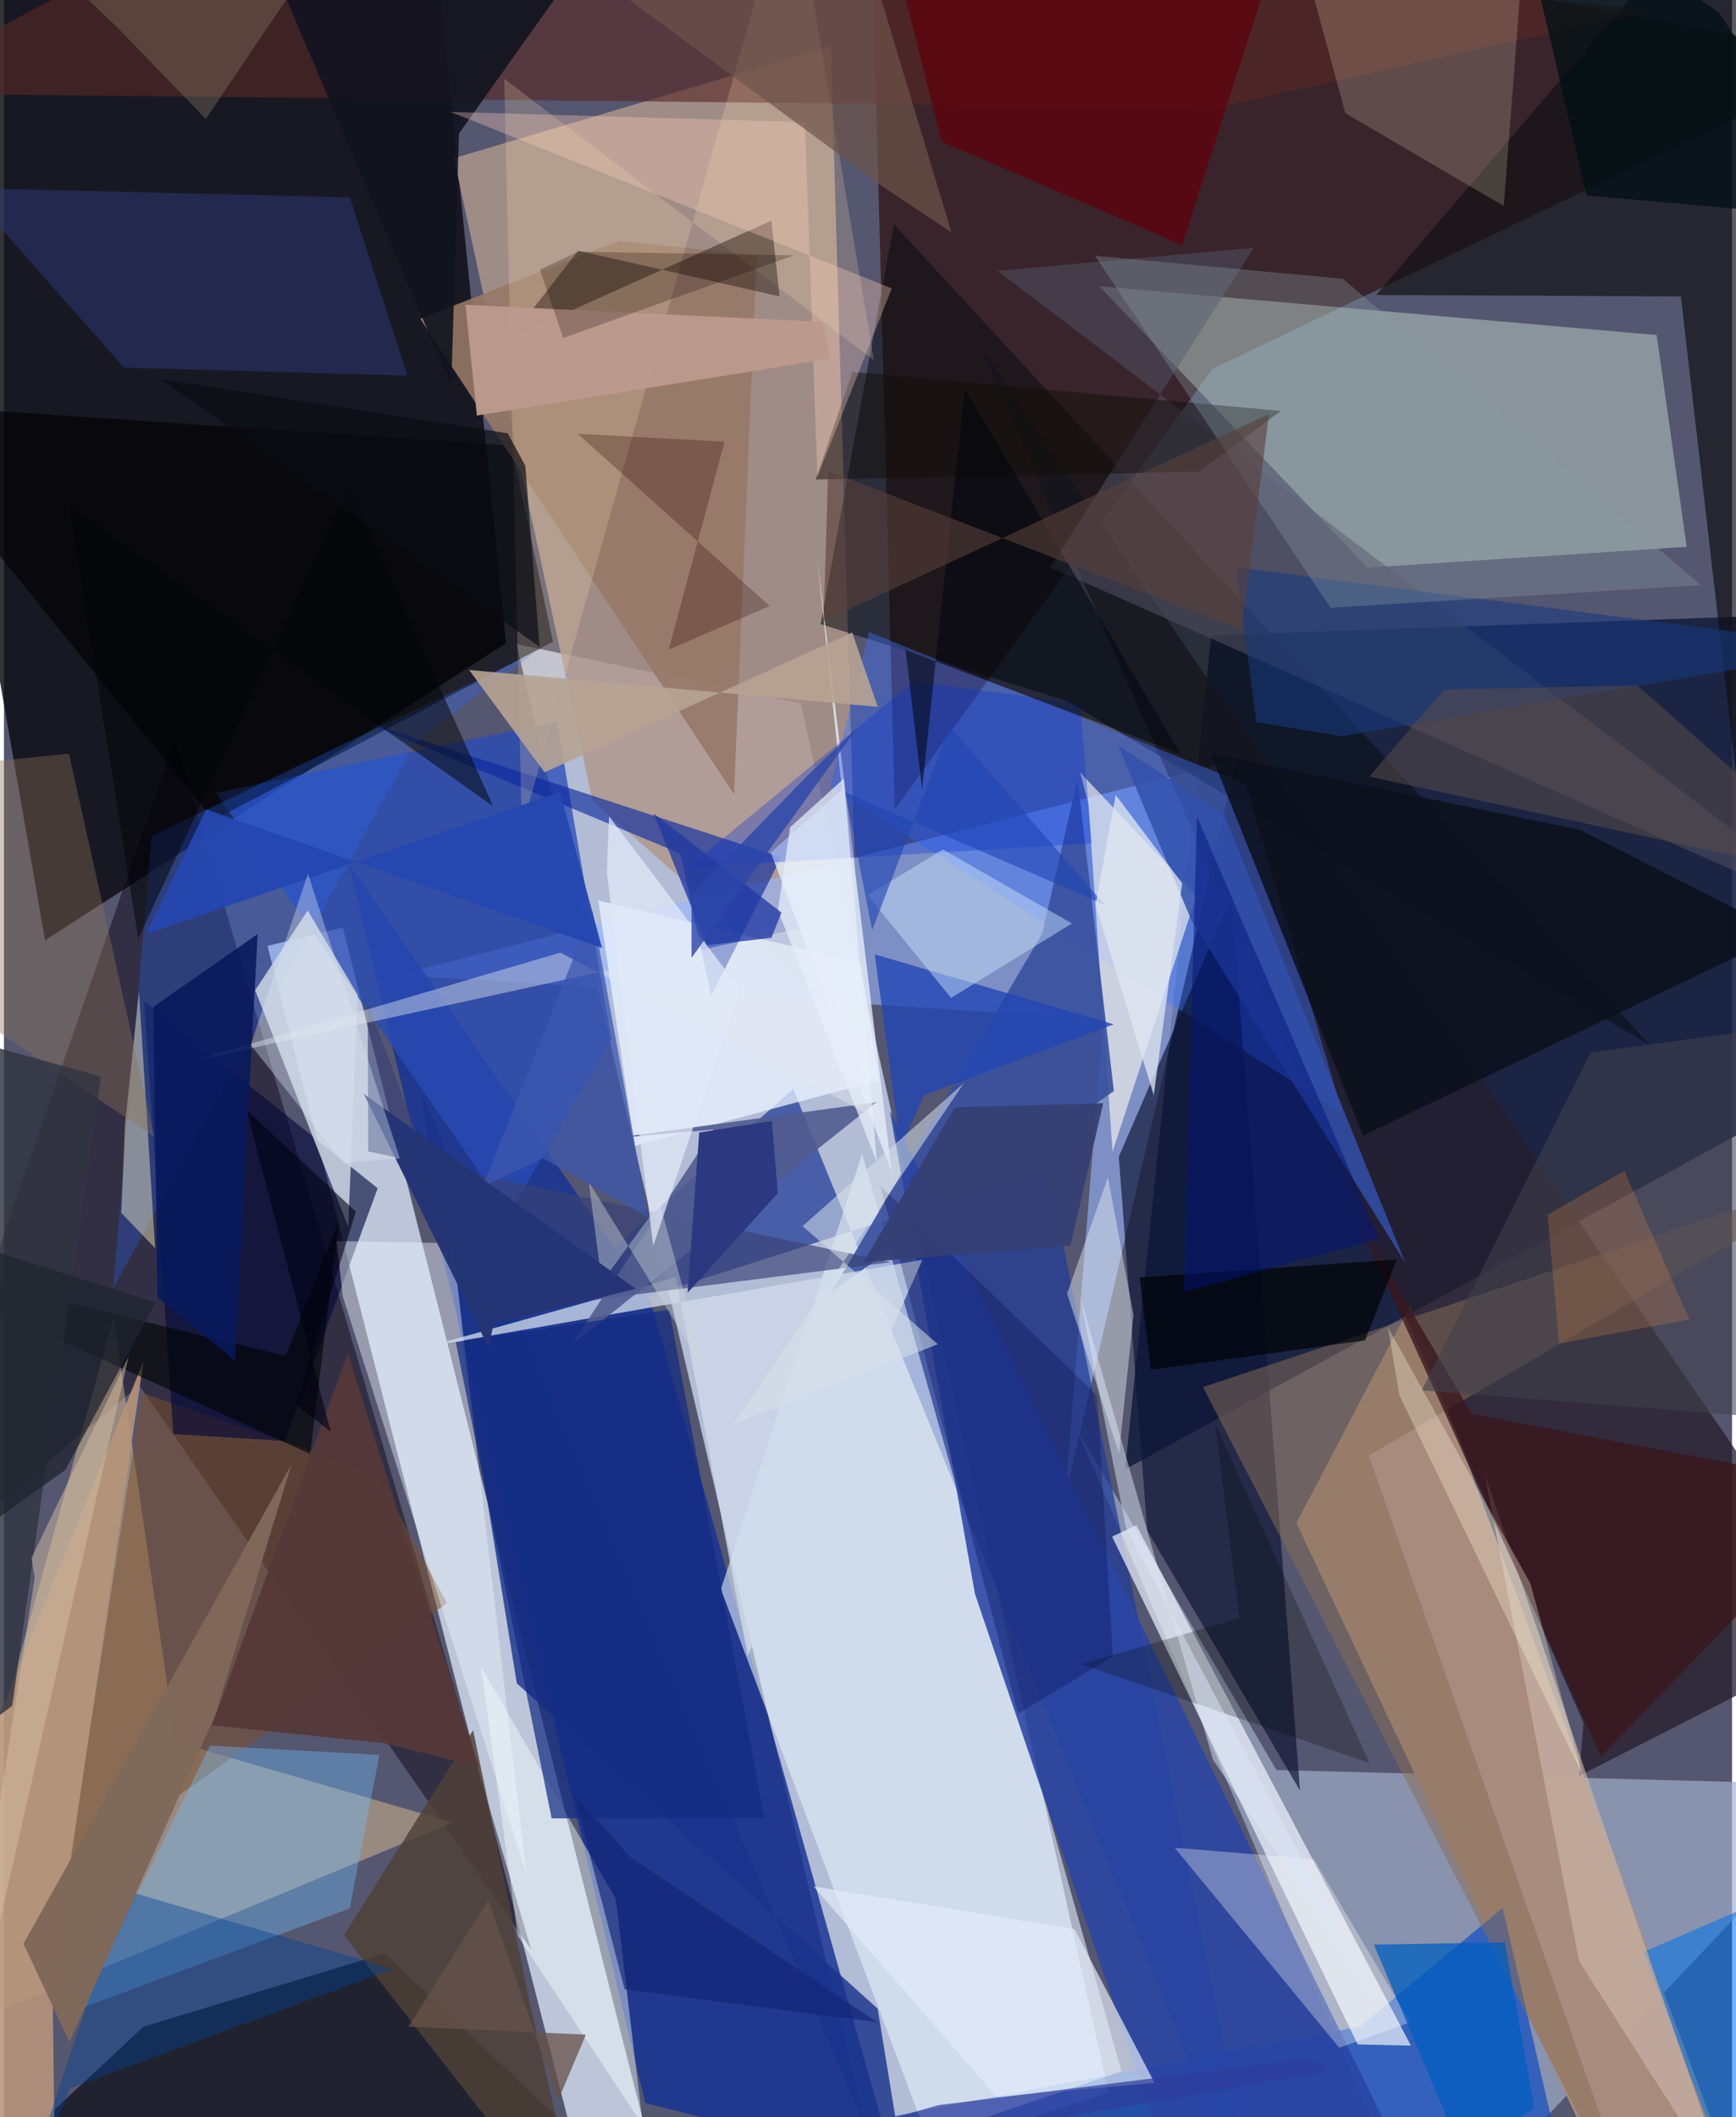 <svg xmlns="http://www.w3.org/2000/svg" width="228" height="278" viewBox="0 0 836 1024"><path fill="#55566f" d="M0 0h836v1024H0z"/><path fill="#b5bed6" fill-opacity=".984" d="M247.95 311.518l137.57 28.689 148.867 671.81-113.034 37.105z"/><path fill="#0c0c15" fill-opacity=".839" d="M-62-15.458l81.88 470.24 222.977-143.651-35.138-347.236z"/><path fill="#d6e2f2" fill-opacity=".796" d="M163.907 448.62L324.33 1086h-35.88L127.494 457.507z"/><path fill="#141e3d" fill-opacity=".886" d="M542.395 710.637l41.666-403.32 281.26-9.953 31.872 219.551z"/><path fill="#2d0a09" fill-opacity=".655" d="M419.035-62l11.937 453.488 153.677-213.085L898 28.41z"/><path fill="#b0968a" fill-opacity=".831" d="M217.697 76.504l67.037 310.768 129.284 113.776L400.034 22.32z"/><path fill="#a2b2cb" fill-opacity=".671" d="M687.417 1086L898 863.41l-282.405-7.302-96.668-165.101z"/><path fill="#9ab8ff" fill-opacity=".588" d="M531.737 492.86l-340.98-21.32L596.23 367.465l-82.785 355.888z"/><path fill="#e2fde7" fill-opacity=".373" d="M529.928 138.466l129.711 136.07 154.42-10.043-14.504-102.441z"/><path fill="#153194" fill-opacity=".82" d="M312.673 628.832l-145.937-211.33 143.482 599.618 120.642 30.661z"/><path fill="#213b97" fill-opacity=".722" d="M381.808 526.73L609.63 1086 504.982 565.052l-261.299 83.733z"/><path fill="#0a0115" fill-opacity=".459" d="M65.449 670.135L-62 776.391 82.814 357.123l172.258 585.856z"/><path fill="#fad89d" fill-opacity=".404" d="M217.2 881.54L83.03 842.43 52.983 637.155l-97.619 353.09z"/><path fill="#aa8c7d" fill-opacity=".984" d="M680.087 631.857l-54.834 104.802 153.263 324.797L848.442 1086z"/><path fill="#271f2d" fill-opacity=".765" d="M764.14 833.312l-2.11 25.655L898 789.383 472.683 168.257z"/><path fill="#124dc0" fill-opacity=".718" d="M725.062 922.777L762.706 1086l-536.763-23.027 430.222-82.865z"/><path fill="#2a4bb7" fill-opacity=".773" d="M267.518 348.95l26.348 153.94-49.743 84.341L102.6 383.47z"/><path fill="#00060a" fill-opacity=".627" d="M332.434 1086l-148.2-141.206-116.705 35.462-111.324 103.58z"/><path fill="#090d10" fill-opacity=".553" d="M513.733 338.862l-118.655-37.004 35.446-193.397 365.995 397.188z"/><path fill="#e4effc" fill-opacity=".592" d="M446.615 1033.696l-99.78-265.031 68.323-210.612 125.503 443.74z"/><path fill="#3e75ff" fill-opacity=".408" d="M600.55 379.12l47.123 159.552-247.936-158.277 18.765-74.684z"/><path fill="#100f12" fill-opacity=".678" d="M663.772 142.693L836.634-59.001l19.228 589.047-44.607-386.685z"/><path fill="#f0f5fd" fill-opacity=".694" d="M547.82 737.693l-11.733 5.516L654.89 988.83l25.782.566z"/><path fill="#fbfaef" fill-opacity=".616" d="M536.292 557.07l40.557-123.695-56.265-59.841 4.017 15.13z"/><path fill="#ebf4ff" fill-opacity=".753" d="M423.483 522.414l-9.176-56.879-126.806-30.013 17.672 118.692z"/><path fill="#0d1536" fill-opacity=".675" d="M539.319 559.486l13.762 180.776 73.902 125.764-33.138-432.417z"/><path fill="#09279e" fill-opacity=".624" d="M342.182 481.672l33.832-67.048-204.96-66.826 156.112 65.008z"/><path fill="#3a509e" fill-opacity=".91" d="M502.315 451.43l17.087-74.731 17.525 150.99-136.4 97.055z"/><path fill="#562826" fill-opacity=".627" d="M139.758-62L-62 45.121l648.917 6.865L796.516 5.027z"/><path fill="#2945a3" fill-opacity=".875" d="M469.73 770.852l-41.136-233.53L697.092 1086l-125.335-14.122z"/><path fill="#7d4f2b" fill-opacity=".518" d="M30.688 907.066l36.11-233.4 113.561 38.958 33.984 62.727z"/><path fill="#000001" fill-opacity=".62" d="M245.5 215.55L-62 194.856l163.481 201.745 164.123-86.185z"/><path fill="#000538" fill-opacity=".604" d="M67.804 484.44L180.8 574.713l-44.912 122.243-53.959-3.365z"/><path fill="#2667ff" fill-opacity=".275" d="M71.43 404.39l185.42-88.852-57.98 43.682-146.035 263.8z"/><path fill="#967867" fill-opacity=".89" d="M201.353 154.172l95.999-37.66 66.822 6.925-10.995 260.738z"/><path fill="#ffe4b4" fill-opacity=".208" d="M242.01 38.088l8.536 362.597L380.946-62l39.92 236.183z"/><path fill="#2f3979" fill-opacity=".498" d="M58.044 177.791l137.145 3.885-27.838-86.21-186.058-4.543z"/><path fill="#19338c" fill-opacity=".816" d="M441.346 1086l-18.67-114.46-174.57-157.357-46.232-285.881z"/><path fill="#cdd7e4" fill-opacity=".847" d="M146.943 440.383l-25.422 38.573 45.03 114.416 4.594-112.144z"/><path fill="#70c0ff" fill-opacity=".376" d="M181.66 848.802l-82.01-4.545-62.233 127.017 129.827-48.216z"/><path fill="#4a4a5d" fill-opacity=".62" d="M480.698 131.006l123.845-11.155-98.358 154.5L898 448.205z"/><path fill="#fffcd3" fill-opacity=".188" d="M733.388-1.913L617.135-62l31.803 116.75 76.64 44.889z"/><path fill="#876d58" fill-opacity=".514" d="M660.285 704.027L898 564.838 580.06 670.91 794.33 1086z"/><path fill="#e4edf8" fill-opacity=".8" d="M370.977 412.314l58.55 154.85-36.363-299.027 12.201 113.824z"/><path fill="#0b101c" fill-opacity=".847" d="M762.52 401.433l-178.743-37.036 73.69 184.865 203.87-97.69z"/><path fill="#ecf5fd" fill-opacity=".435" d="M160.931 600.264l2.976 26.771L252.702 906.2l-35.68-304.9z"/><path fill="#d0daea" fill-opacity=".769" d="M325.07 617.747L205.1 651.312l239.238-42.01-84.537 191.61z"/><path fill="#f4ffff" fill-opacity=".439" d="M248.578 936.319l60.532 91.762-13.118-109.654-65.148-112.112z"/><path fill="#384275" fill-opacity=".659" d="M232.672 635.299L175.976 485.24l.258 71.672 252.874 53.555z"/><path fill="#faf3c5" fill-opacity=".439" d="M65.314 479.595l-6.741 64.175-1.77 42.903 16.326 17.061z"/><path fill="#b7947a" fill-opacity=".882" d="M23.536 959.776l43.933-301.279L-62 976.455l86.951 98.746z"/><path fill="#0072e8" fill-opacity=".557" d="M846.584 1086L898 1068.743l-47.986-149.33-56.779 24.673z"/><path fill="#60000b" fill-opacity=".745" d="M627.88-62H420.776l32.83 130.528 116.374 49.958z"/><path fill="#140a05" fill-opacity=".396" d="M375.213 143.367l-97.423-22.126-32.83 42.215 126.328-56.761z"/><path fill="#4f4138" fill-opacity=".827" d="M226.952 836.83l-62.476 99.212L281.394 1086l-26.637-115.475z"/><path fill="#eaf3f5" fill-opacity=".439" d="M514.307 625.655l19.78-56.241 12.356 66.505-7.005 67.046z"/><path fill="#111320" fill-opacity=".902" d="M216.403 186.47L119.535-40.443 310.175-62 220.131 64.57z"/><path fill="#002dd6" fill-opacity=".31" d="M520.608 340.186l-80.487-10.565-109.233 89.972L526.201 407.9z"/><path fill="#2346b5" fill-opacity=".792" d="M536.889 495.422l-91.742 34.24-11.357 25.325-12.523-93.374z"/><path fill="#b7a493" fill-opacity=".898" d="M410.347 305.908l-148.841 67.645-36.478-49.52L422.7 341.868z"/><path fill="#cbb6aa" fill-opacity=".647" d="M762.035 948.586l74.339 116.518-67.446-196.756-52.702-155.78z"/><path fill="#515b8f" fill-opacity=".898" d="M274.218 650.868l69.16-104.56-49.222 4.307L422.064 533.1z"/><path fill="#132b82" fill-opacity=".714" d="M367.843 879.2l-102.89.28-46.378-230.325 103.233-15.694z"/><path fill="#3a161d" fill-opacity=".78" d="M653.226 586.95L772.62 849.535 898 719.682l-187.927-35.838z"/><path fill="#e2ebf8" fill-opacity=".694" d="M480.189 1014.198L391.682 912.42l126.238 20.594 38.693 74.38z"/><path fill="#cee7fd" fill-opacity=".459" d="M516.646 446.635l-58.473 36.023-40.36-49.666 36.441-22.124z"/><path fill="#17397f" fill-opacity=".58" d="M605.847 349.294l41.356 6.818L898 313.436l-301.856-39.06z"/><path fill="#feffff" fill-opacity=".314" d="M633.683 899.229l46.637 78.84-34.328 12.358-79.645-96.747z"/><path fill="#3150ac" fill-opacity=".839" d="M677.957 610.812L574.434 445.12l-35.4-84.653 51.181 33.566z"/><path fill="#120e0a" fill-opacity=".482" d="M392.654 231.952l185.31-3.767 39.86-29.431-207.326-18.875z"/><path fill="#004296" fill-opacity=".416" d="M1.27 1086l30.637-76.059 156.23-57.616L58.56 914.282z"/><path fill="#8c7155" fill-opacity=".388" d="M-62 459.027l134.699 90.751-41.26-185.212-75.246 7.436z"/><path fill="#010300" fill-opacity=".592" d="M-62 607.477l198.331 48.387 25.753-65.68L148.12 703.24z"/><path fill="#00094a" fill-opacity=".282" d="M528.897 675.06L424.06 573.707l66.443 255.17 45.912-27.77z"/><path fill="#ffd0bd" fill-opacity=".337" d="M393.546 230.489l-6.041-171.391-171.473-4.988 213.474 85.357z"/><path fill="#40414d" fill-opacity=".576" d="M685.898 672.483l81.69-163.468L898 491.512l-45.804 194.034z"/><path fill="#e4e9ef" fill-opacity=".439" d="M90.842 513.238l298.623-65.24 35.446 94.393-155.761-81.643z"/><path fill="#7f695a" fill-opacity=".984" d="M9.445 940.108l22.268 47.624 70.392-157.947 36.931-121.379z"/><path fill="#010205" fill-opacity=".694" d="M673.819 609.139l-124.403 8.71 5.469 44.651 103.571-14.23z"/><path fill="#005ebf" fill-opacity=".741" d="M740.359 1019.787l-34.997 21.589-42.598-100.824 63.346-1.092z"/><path fill="#00060d" fill-opacity=".553" d="M464.805 188.103l104.33 176.448-132.934-50.167 7.94 67.42z"/><path fill="#230000" fill-opacity=".259" d="M321.53 314.259l48.923-21.16-92.885-83.296 71.046 3.826z"/><path fill="#bb998c" fill-opacity=".984" d="M399.638 173.49L228.78 200.98l-5.52-53.553 172.785 8.262z"/><path fill="#889aa3" fill-opacity=".337" d="M641.76 293.958l179.158-10.95-173.174-148.164-119.966-11.155z"/><path fill="#09185c" fill-opacity=".882" d="M111.696 658.11L74.24 627.459l-1.997-140.473 50.485-35.2z"/><path fill="#cdd6d9" fill-opacity=".42" d="M339.593 663.594l-56.754-92.16 6.393 48.749 27.955-38.367z"/><path fill="#553838" fill-opacity=".929" d="M184.09 843.133l45.631 11.29L166.34 654.58l-65.76 179.9z"/><path fill="#031479" fill-opacity=".506" d="M570.724 624.88l6.429-229.81 92.24 213.344-3.246-9.42z"/><path fill="#020406" fill-opacity=".514" d="M64.941 453.95l102.033-218.937 69.68 154.949-205.002-145.32z"/><path fill="#d9e1ea" fill-opacity=".541" d="M464.296 523.954l-77.95 69.092 65.439 57.11-98.535 38.555z"/><path fill="#e6effa" fill-opacity=".733" d="M380.3 400.132l25.98-23.5 15.998 185.25-47.84-121.62z"/><path fill="#2e3d9b" fill-opacity=".702" d="M452.125 1018.17l-154.648 43.662 344.394-60.424-9.71-5.706z"/><path fill="#584b49" fill-opacity=".537" d="M660.585 375.614L898 427.087l-107.763-95.59-93.672 1.978z"/><path fill="#6d544a" fill-opacity=".694" d="M458.415 112.447l-32.523-21.678-176.627-130.04L405.774-62z"/><path fill="#fff9de" fill-opacity=".318" d="M738.44 765.82l25.595 93.32-88.913-184.186-5.62-32.994z"/><path fill="#3d57ae" fill-opacity=".757" d="M260.654 560.17l-29.006 13.746 53.009-133.614 26.965 148.511z"/><path fill="#313540" fill-opacity=".824" d="M-62 874.42V490.434l108.86 30.245L4.007 825.02z"/><path fill="#58403a" fill-opacity=".604" d="M598.895 304.916l13.06-104.647-215.43 100.173 2.19-72.725z"/><path fill="#000f14" fill-opacity=".745" d="M765.654 94.53L898 106.28 829.356 5.835 729.1-62z"/><path fill="#2139a2" fill-opacity=".773" d="M371.292 453.592l4.815-12.217-61.86-47.995 25.748 63.792z"/><path fill="#000502" fill-opacity=".239" d="M586.04 688.93l11.578 93.645-76.432 22.374 139.37 47.738z"/><path fill="#243474" fill-opacity=".984" d="M236.882 640.079l68.745-16.763-131.554-94.214 60.406 122.737z"/><path fill="#2546b0" fill-opacity=".941" d="M97.796 391.477l191.547 67.047-20.3-75.471-200.332 68.696z"/><path fill="#2044b5" fill-opacity=".616" d="M407.009 383.167l125.403 54.377-74.759-86.045-37.644 98.399z"/><path fill="#c87c45" fill-opacity=".29" d="M783.91 566.321l31.456 71.894-63.047 11.601-5.52-62.313z"/><path fill="#dfe9fa" fill-opacity=".482" d="M666.077 970.744L584.85 851.049l-64.635-225.41 22.643 113.373z"/><path fill="#7f7464" fill-opacity=".396" d="M54.842 13.285L-.019-38.845l154.65 11.993-56.994 84.396z"/><path fill="#e1e9f8" fill-opacity=".737" d="M292.73 394.86l-1.076 26.834 22.452 180.946 41.929-124.315z"/><path fill="#d6c0a6" fill-opacity=".498" d="M60.331 656.013l-47.033 97.562 1.582 9.46-43.937 284.75z"/><path fill="#2c387f" fill-opacity=".992" d="M371.484 542.203l2.894 34.908-43.646 48.169 5.618-77.508z"/><path fill="#d8e3f3" fill-opacity=".384" d="M164.488 562.54l27.028-2.254-44.453-137.737-27.69 82.83z"/><path fill="#353f74" fill-opacity=".953" d="M516.004 602.359l15.758-68.77-71.716 2.021-44.276 74.908z"/><path fill="#140600" fill-opacity=".243" d="M259.259 130.417l11.32 33.038 111.63-39.947-104.43-1.782z"/><path fill="#142578" fill-opacity=".678" d="M300.268 962.161L422.515 978.1l-119.38-79.72-27.425-30.83z"/><path fill="#66524a" fill-opacity=".757" d="M281.504 984.084l-85.903-3.833 38.68-61.254 33.874 96.706z"/><path fill="#e0e7f2" fill-opacity=".757" d="M528.108 437.65l9.718-53.153 32.162 42.746-13.745 102.467z"/><path fill="#0a0d12" fill-opacity=".678" d="M259.12 312.827L75.876 183.337 243.71 209.56l8.519 15.726z"/><path fill="#2c46a9" fill-opacity=".804" d="M412.851 351.945l-24.771 23.81-55.51 57.2.075 30.289z"/><path fill="#1f242f" fill-opacity=".753" d="M73.33 629.978l-43.661 81.005-91.669 65.6 28.623-180.647z"/><path fill="#001" fill-opacity=".6" d="M117.437 536.96l40.673 155.473-16.562-12.956 28.693-93.483z"/></svg>